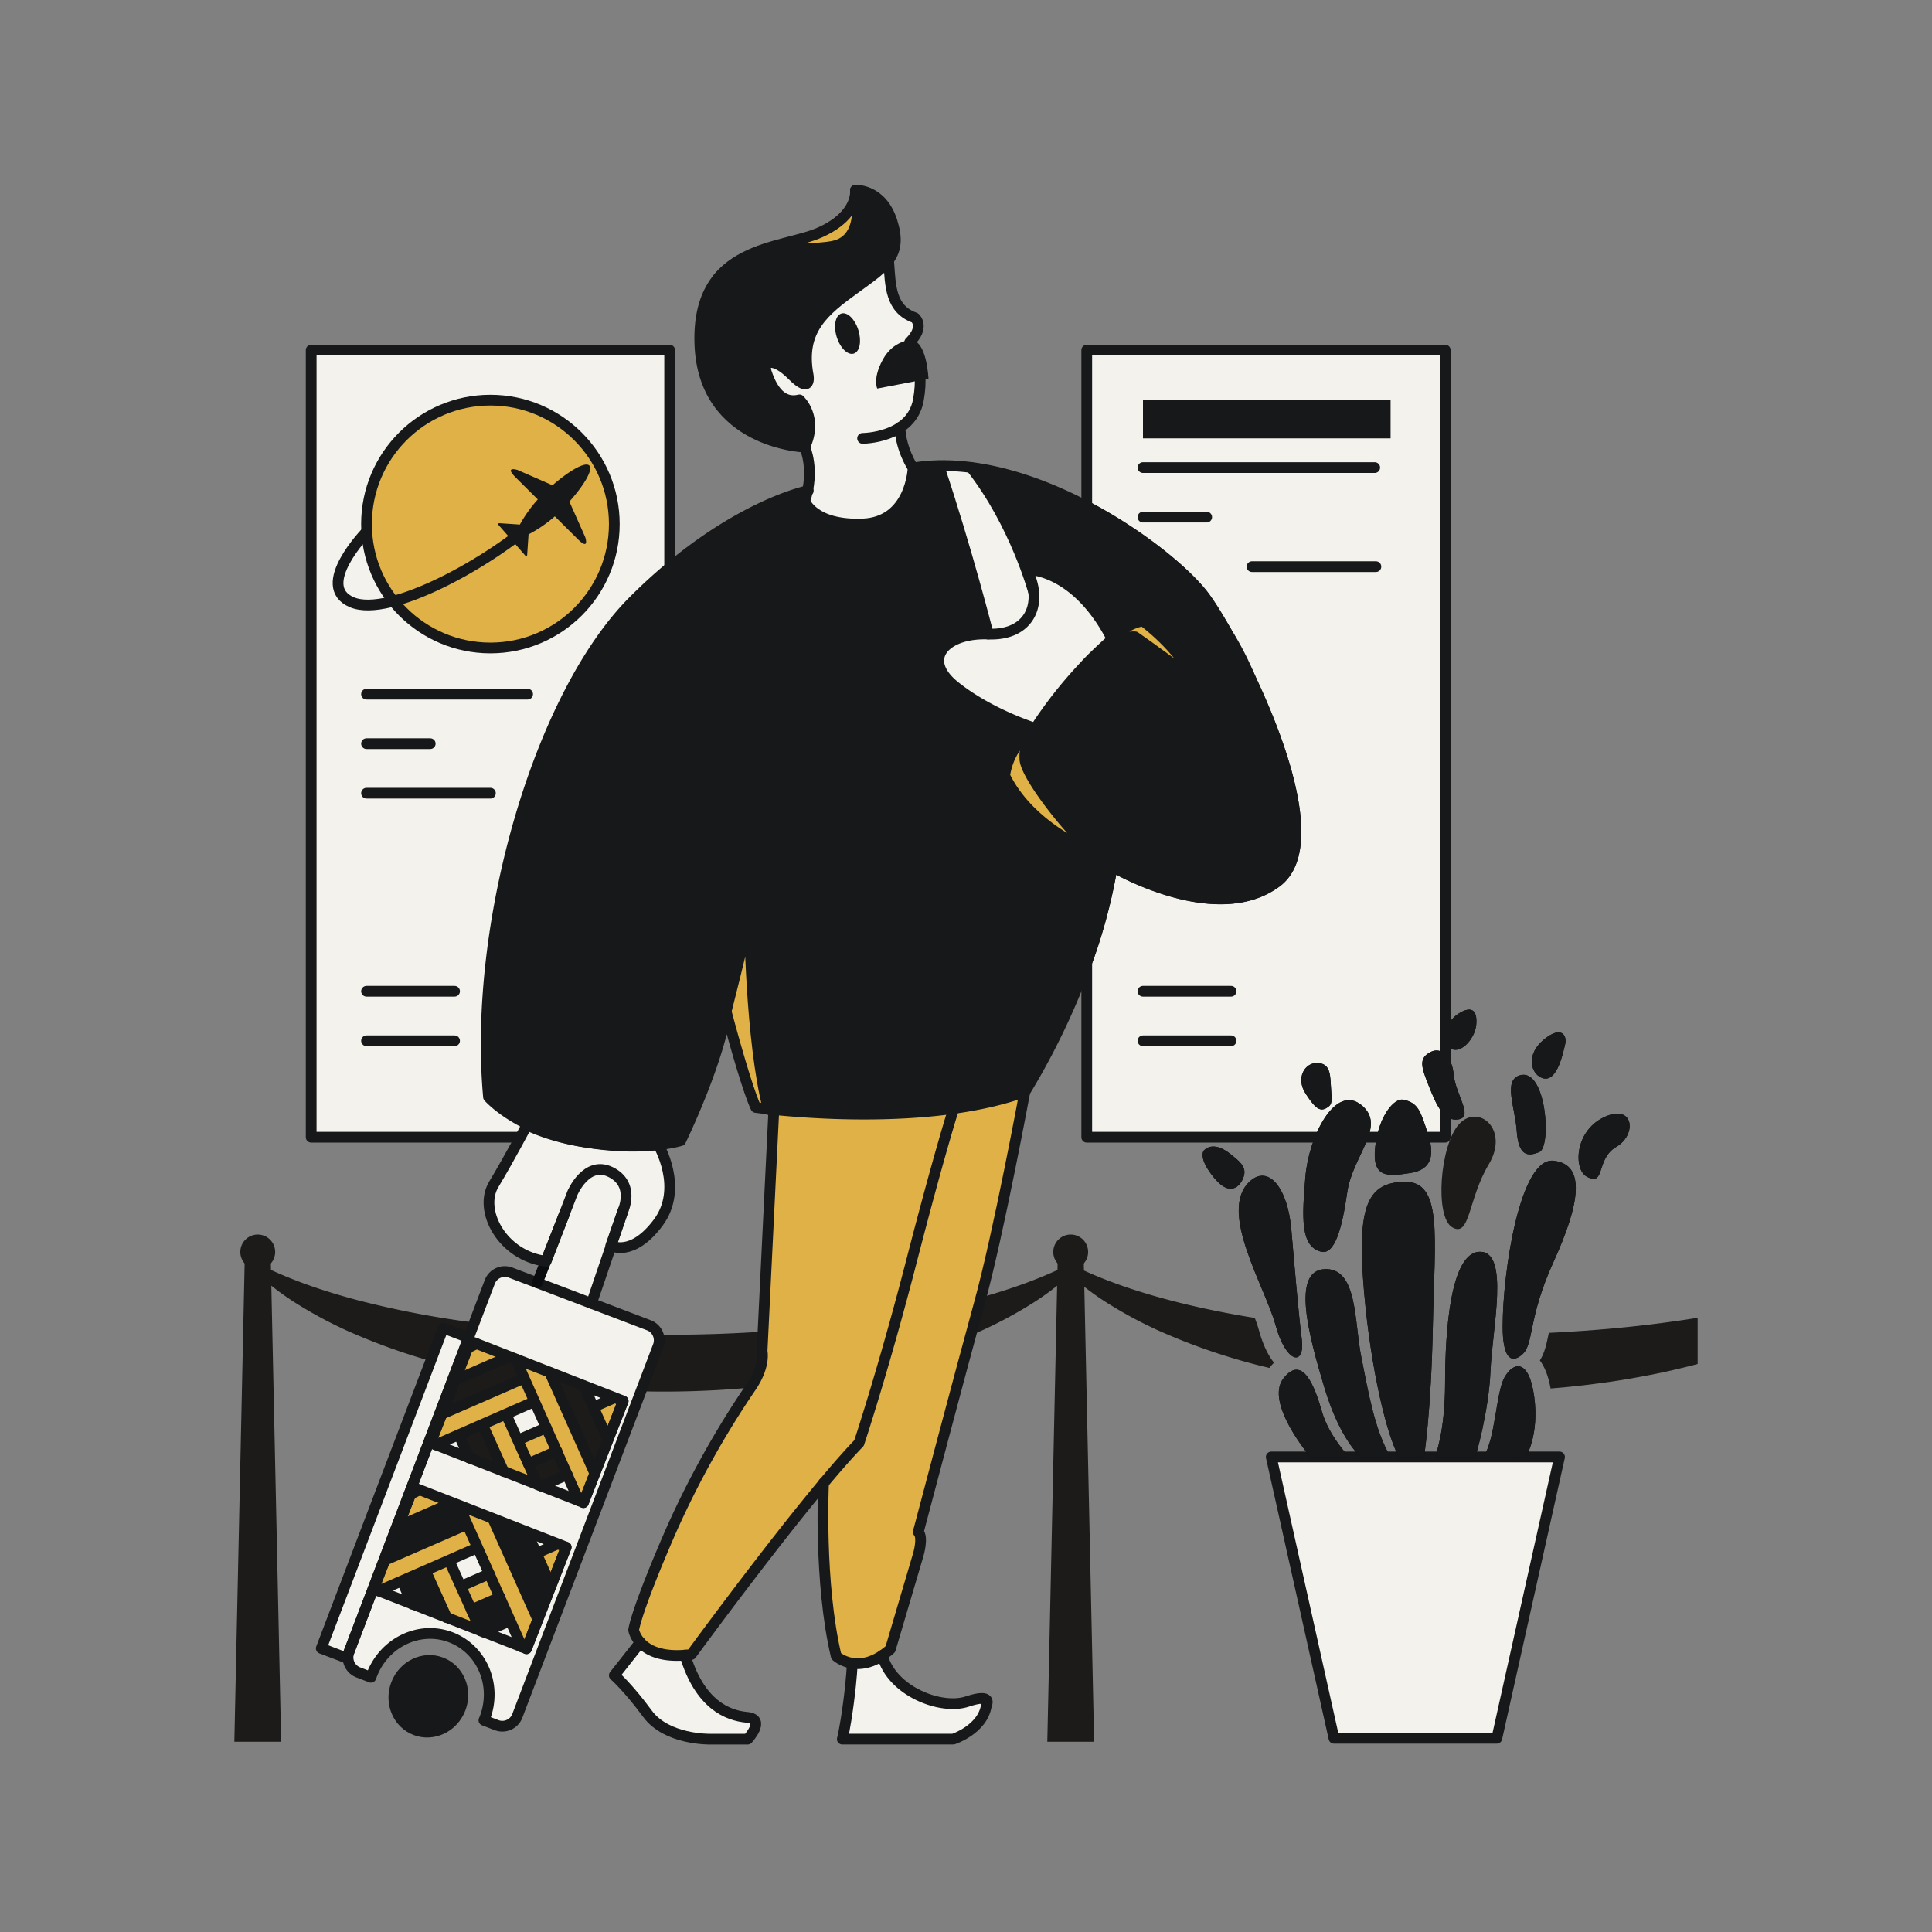 <svg id="Layer_1" data-name="Layer 1" xmlns="http://www.w3.org/2000/svg" viewBox="0 0 900 900"><rect x="0" y="0" width="900" height="900" fill="#808080" stroke="none"/><title>Big Guy Illustrations Pack - Scene 2</title><path d="M499.71,592.67A125.49,125.49,0,0,1,479.53,608a199.11,199.11,0,0,1-22.39,11.92,289,289,0,0,1-47.8,16.46l-6.14,1.49-6.16,1.4c-2.06.44-4.12.84-6.18,1.26l-6.2,1.16c-8.28,1.53-16.61,2.67-25,3.68a440.26,440.26,0,0,1-100.55,0c-8.34-1-16.67-2.15-24.94-3.68-4.14-.75-8.27-1.55-12.39-2.43l-6.16-1.4-6.13-1.49a288.9,288.9,0,0,1-47.81-16.48,199.91,199.91,0,0,1-22.38-11.93,124.87,124.87,0,0,1-20.16-15.3,2.05,2.05,0,0,1,2.31-3.34h0c14.61,7.21,29.82,12.3,45.29,16.4a437.63,437.63,0,0,0,47,9.41,663,663,0,0,0,95.62,6.65,663.07,663.07,0,0,0,95.62-6.63,437.56,437.56,0,0,0,47-9.39c15.48-4.09,30.69-9.17,45.31-16.36h0a2.06,2.06,0,0,1,2.32,3.34Z" fill="#1c1b1a"/><rect x="144.96" y="163.1" width="166.99" height="366.66" fill="#f4f2ed"/><rect x="506.27" y="163.1" width="166.99" height="366.66" fill="#f4f2ed"/><path d="M245.42,521.56s-1.72,6.26-7.4,16.25-14,18.18-9.57,27.63,9,18.5,26,22.11l15.2-36.78s7.23-7.61,16.68-4.4S290.24,564,290.24,564l-5.7,16.28s10.8,3.13,19.63-7.67,9.14-20.61,2.89-42.8Z" fill="#f4f2ed"/><path d="M298.27,765.09l-12.1,15.36a17.64,17.64,0,0,1,9.48,10.2c2.64,7.61,12.35,17.75,26,18.63s26.65.88,26.65.88,5.85-8.23,2.8-9.2-12.88-3.54-16.66-6.48-11.27-13-15.3-23.49C319.12,771,303.3,771.41,298.27,765.09Z" fill="#f4f2ed"/><path d="M150.66,765.09l55.76-146.44,11.84,4.51,9.84-25.84s3.32-6.93,12.77-3.34l36.72,14,24.82,9.45s7.17,1.77,4.12,9.77L241.06,799.13s-.59,8.25-9.57,4.56l-5.26-2s6.5-14.29-4.28-30S195.4,760,185.43,765.09a24.62,24.62,0,0,0-12.24,15.15s-8.32,3-10.58-5.4l-1.42-1.73-11.59-5.24Z" fill="#f4f2ed"/><path d="M250.56,597.58l16.68-43s7.26-15.23,19.07-8.19,0,29.13,0,29.13l-10.78,31.68Z" fill="#f4f2ed"/><path d="M397,775s-2.37,25.56-4.62,35.15l55.71-.41s14.37-13.24,11.81-17.17-2.25,1-15.85,1.06-30.63-12.26-33-22.49A28.18,28.18,0,0,1,397,775Z" fill="#f4f2ed"/><polygon points="593.49 678.71 621.41 809.75 697.28 809.75 726.49 678.71 593.49 678.71" fill="#f4f2ed"/><path d="M437.31,217s20.22,65.23,23,77.2c0,0-.92,2.31,4.29,1.19s17.73-1.82,16.95-20.31c0,0-18.71-47.89-29.17-57.23C452.42,217.82,442.12,215,437.31,217Z" fill="#f4f2ed"/><path d="M414,122c-4.38,4.42-15.18,11-22.19,17.21s-16.88,21.94-16.88,30.8.92,10-5.7,4.89-13.53-8.72-12.46-4,7.57,19.1,16.68,16.48c0,0,3.22,8.63,1.48,14.71s1.94,14.19,1.94,14.19l-.31,12.36-1.63,4.89a24.65,24.65,0,0,0,26.86,10.58c18.26-4.22,20.75-9.26,23.6-24.7,0,0-6.6-13.54-6-18.58,0,0,9-6.73,9.25-17.39s-4.91-24-4.91-24,5.27-6.54,3.86-9-8.82-3.7-10.4-10.08" fill="#f4f2ed"/><path d="M482.32,339.31s-52.86-18.14-42.46-36.26c0,0,3.77-7.67,16.69-7.38s19,.47,23.19-9.23a23.35,23.35,0,0,0,.44-17.9l1.41-3.29s29.15,7.39,35.77,32.28C517.36,297.53,488.45,324.94,482.32,339.31Z" fill="#f4f2ed"/><path d="M374.89,208.27s-34.59.41-44.46-30.88,1-48.08,9.77-53.18c0,0,7.17-7.95,17.92-7.74a157.89,157.89,0,0,0,29.12-2.62c8.09-1.37,10.57-6.46,11.26-11.07s0-14.16,0-14.16S407,91,412.39,96.48s6.08,15.42,2.8,21.25-4.29,9.85-16.7,16.48S377.12,154.3,376.41,160a83.76,83.76,0,0,0-.18,13.3l-1.34,5.62s-5.32-6.56-10.85-8.22-8.07-3.63-7.31.23.48,11.79,7.11,13.77,9.57,2.71,9.57,2.71S383.43,195.48,374.89,208.27Z" fill="#161819"/><path d="M374.89,229s-37.38,10.87-68.33,40.12-62.82,77.33-74,153.05-5,88.87-5,88.87,23.49,29.47,89.53,20.34c0,0,17-41.74,20.5-56.62s10.5-43.83,10.5-43.83l3.15,40.74,6.69,45.18s66.77,8.32,119.5-8.26c0,0,33.7-59.4,40.69-105,0,0,15.83,9.61,29.79,12.21s37.68,3.08,46.72-4.88,14.19-19.86,2.79-57.4-21.52-93.2-117.9-129.22c0,0-15.5-5-23.55-6l-.69,3.32s16,20.57,23,43.61c0,0,22.39.48,39.88,32.55,0,0,8.18-9.71,14.31-8.56s19.48,19.82,19.48,19.82l-4.64-.18-16.69-13.52s-9.09-1.76-18.26,7.69-30,36.26-30,36.26-6.78,9-4.88,14.51,25.61,40.39,25.61,40.39S474.72,381.12,468,361.38A56.11,56.11,0,0,1,479.88,341s2.22-1.37-4.56-4.26-59-25.32-28.31-39.64a112.51,112.51,0,0,1,13.34-1.78l-23-78.39-10.48.85s-8.26,26.49-22.23,26S375.87,243.66,374.89,229Z" fill="#161819"/><polygon points="181.11 726.03 215.83 710.87 213.66 701.18 209.32 700.66 185.43 711.08 181.11 726.03" fill="#161819"/><polygon points="250.04 753.34 229.53 707.39 245.42 713.61 256.5 738.45 250.04 753.34" fill="#161819"/><polygon points="187.46 736.95 198.42 732.15 208.07 753.54 192.13 747.31 187.46 736.95" fill="#161819"/><polygon points="220.62 749.42 232.81 744.09 237.69 755.02 226.82 759.78 224.02 759.78 220.62 749.42" fill="#161819"/><polygon points="207.73 658.23 242.45 643.08 240.27 633.38 235.93 632.86 212.05 643.28 207.73 658.23" fill="#1c1b1a"/><polygon points="276.65 685.54 256.15 639.6 272.04 645.81 283.12 670.65 276.65 685.54" fill="#1c1b1a"/><polygon points="214.07 669.15 225.04 664.35 234.69 685.75 218.75 679.51 214.07 669.15" fill="#1c1b1a"/><polygon points="247.24 681.63 259.42 676.3 264.3 687.23 253.44 691.98 250.64 691.98 247.24 681.63" fill="#1c1b1a"/><circle cx="228.45" cy="244.13" r="57.86" fill="#e0b146"/><path d="M338.26,471.17s11.91,44.51,13.84,44.76a27.85,27.85,0,0,0,4.79,0l-7.5-77.45-3.75,2.85Z" fill="#e0b146"/><path d="M468.13,361s3.63-12.46,9.31-14.52l-1.25,7.26,4.93,8.89,23.52,29.79S476.87,386.57,468.13,361Z" fill="#e0b146"/><path d="M519.39,297.69l9.35-1,18.54,12.23s6.23-3-14.84-19.64l-6.88,2.45Z" fill="#e0b146"/><path d="M360.49,516.9,354.78,635s-24.08,39.58-33.3,59.13-26.35,65.21-26.35,65.21a18.84,18.84,0,0,0,10.63,10.48,25.3,25.3,0,0,0,16.22.91s30.22-40.47,39.16-51.83,39-46.65,39-46.65l19-64.05,25-91.25L401.76,519Z" fill="#e0b146"/><path d="M383.62,691.7l1,46.75,4.91,33s6.44,9.36,25.23-3.25c0,0,19-54.65,13-54.53L459.93,592.8l17.51-84.2-33.38,8.3Z" fill="#e0b146"/><polygon points="198.42 732.15 208.07 753.54 224.02 759.78 209.39 727.35 198.42 732.15" fill="#e0b146"/><polygon points="176.38 741.14 221.74 721.3 215.83 710.87 179.27 726.83 174.03 740.23 176.38 741.14" fill="#e0b146"/><polygon points="185.43 711.08 209.32 700.66 192.54 692.92 185.43 711.08" fill="#e0b146"/><polygon points="214.4 738.45 227.93 733.16 232.81 744.09 220.62 749.42 214.4 738.45" fill="#e0b146"/><polygon points="243.15 767.26 213.66 701.18 229.53 707.39 250.38 754.11 245.24 768.08 243.15 767.26" fill="#e0b146"/><polygon points="250.04 723.48 259.78 719.22 263.74 720.77 256.5 738.45 250.04 723.48" fill="#e0b146"/><polygon points="225.63 664.32 235.29 685.71 251.23 691.95 236.6 659.52 225.63 664.32" fill="#e0b146"/><polygon points="203.59 673.32 248.95 653.47 243.04 643.05 206.49 659 201.25 672.4 203.59 673.32" fill="#e0b146"/><polygon points="212.65 643.25 236.53 632.83 219.75 625.09 212.65 643.25" fill="#e0b146"/><polygon points="241.61 670.62 255.14 665.33 260.02 676.26 247.83 681.6 241.61 670.62" fill="#e0b146"/><polygon points="270.36 699.43 240.87 633.35 256.75 639.56 277.59 686.28 272.45 700.25 270.36 699.43" fill="#e0b146"/><polygon points="277.25 655.65 286.99 651.39 290.95 652.95 283.72 670.62 277.25 655.65" fill="#e0b146"/><path d="M371.55,113.11a21.7,21.7,0,0,0,10.38,1.48c5.31-.74,15.21-3.24,16-10s-.73-9.6-.73-9.6-2.54,6-7.58,8.9-21,8.57-21,8.57Z" fill="#e0b146"/><polygon points="130.97 811.38 109.17 811.38 114.08 583.21 126.06 583.21 130.97 811.38" fill="#1c1b1a"/><circle cx="120.07" cy="583.21" r="8.12" fill="#1c1b1a"/><polygon points="509.68 811.38 487.87 811.38 492.79 583.21 504.76 583.21 509.68 811.38" fill="#1c1b1a"/><circle cx="498.77" cy="583.21" r="8.12" fill="#1c1b1a"/><path d="M586.38,619.4c1.82,6.66,4.23,11.84,7.11,15.4a24.52,24.52,0,0,0-2,2.25l-.14.19-3.9-.94a288.19,288.19,0,0,1-47.8-16.48,198.29,198.29,0,0,1-22.38-11.93,125.39,125.39,0,0,1-20.17-15.3,2.06,2.06,0,0,1,2.32-3.34h0c14.61,7.21,29.82,12.3,45.29,16.39,13.13,3.45,26.43,6.15,39.82,8.31C585.32,616,585.94,617.79,586.38,619.4Z" fill="#1c1b1a"/><path d="M790.83,613.88v21.51c-1.19.32-2.37.63-3.56.93l-6.14,1.5-6.16,1.4c-2.06.45-4.12.84-6.19,1.26l-6.2,1.16c-8.27,1.54-16.6,2.67-24.94,3.68-5.1.6-10.2,1.09-15.31,1.5-1.1-6.09-2.88-10.25-5-13.07,2.24-3.48,3.1-7.66,4.12-12.6l0-.24c20.57-1,41.09-2.82,61.45-5.81C785.61,614.71,788.22,614.31,790.83,613.88Z" fill="#1c1b1a"/><path d="M424.26,158.43s-8.11.1-13,9.06-2.6,13.52-2.6,13.52l23.86-4.58S431.8,158.41,424.26,158.43Z" fill="#161819"/><polygon points="697.28 809.75 621.41 809.75 592.2 678.71 726.49 678.71 697.28 809.75" fill="none" stroke="#161819" stroke-linecap="round" stroke-linejoin="round" stroke-width="5"/><path d="M676.44,571.68c8.49,5.1,7.32-13,17.09-29.3s-4.88-28.49-13.84-18.72S668.3,566.8,676.44,571.68Z" fill="#1c1b1a"/><path d="M610.41,678.71s-21.47-25.23-12.51-36.63,14.65,4.07,17.9,15.47,12.67,21.16,12.67,21.16Z" fill="#0a0c0f"/><path d="M633.93,678.71S624.35,671,617,646.56s-15.46-54.53,0-55.34,13.84,24.41,17.1,40.69,6.19,34.18,13.67,46.8Z" fill="#0a0c0f"/><path d="M653.65,550.52c-15.45.67-21.16,9.77-18.72,44.77s9.69,70,16.65,83.42h11.76s3.33-19.94,4.15-61.45S672.37,549.71,653.65,550.52Z" fill="#0a0c0f"/><path d="M668.42,678.71s4.76-11,4.76-34.59,2.44-61,16.28-61,5.7,35.81,4.88,55.34-7.06,40.29-7.06,40.29Z" fill="#0a0c0f"/><path d="M710.81,678.71s6.32-10.17,3.88-28.08-9.76-16.28-13.83-9-4.13,28.48-9.8,37Z" fill="#0a0c0f"/><path d="M700,618.07c0,13,3.26,17.91,9,13s2.45-16.28,14.65-43.14,15.47-45.58,0-47.21S700,592,700,618.07Z" fill="#0a0c0f"/><path d="M708.18,500.87c-8.1,2.16-2.44,14.65-1.63,26s4.89,12.21,10.58,9.76S720.39,497.62,708.18,500.87Z" fill="#0a0c0f"/><path d="M739.11,548.08c-6.11-3.33-5.7-21.16,8.14-27.67s15.46,8.14,5.7,13.83S748.06,553,739.11,548.08Z" fill="#0a0c0f"/><path d="M582,550.52c9-8.51,17.9,3.26,19.53,22s3.26,38.25,4.88,51.27-7.32,11.4-12.21-6.51S567.38,564.36,582,550.52Z" fill="#0a0c0f"/><path d="M615.4,583.08c6.31,1.58,9.76-10.58,12.2-27.68s18.72-30.92,6.52-40.69-24.42,14.65-26,33.37S605.63,580.63,615.4,583.08Z" fill="#0a0c0f"/><path d="M653.65,512.27c7.18,1.43,8.14,5.69,11.39,15.46s2.45,17.09-8.14,18.72-17.9,2.44-16.27-12.21S649.58,511.45,653.65,512.27Z" fill="#0a0c0f"/><path d="M560.86,535.87c3.26-3.26,8.14-1.63,12.21,1.63s7.33,5.7,6.51,9.76-5.69,11.4-13.83,1.63S560.86,535.87,560.86,535.87Z" fill="#0a0c0f"/><path d="M608.22,509.46c-4.81-7.39-.33-14.7,5.76-14.28s5.67,6.09,6.09,12.18.63,7.35-2.52,9S611.91,515.13,608.22,509.46Z" fill="#0a0c0f"/><path d="M666.73,489.92c-6.15,2.91-4.65,7.18-1.08,16.09s6.9,16.66,13.86,15.42-1.47-11.7-2.31-20.76S671.18,487.82,666.73,489.92Z" fill="#0a0c0f"/><path d="M675.1,487.85c-3.77-3.61-1.68-11.79,4.2-15.57s9-2.1,8.4,5S679.51,492.08,675.1,487.85Z" fill="#0a0c0f"/><path d="M717.05,501.48c-4-2.53-6-10.51,2.16-17.23s10.92-1.89,9.87,2.31S725,506.52,717.05,501.48Z" fill="#0a0c0f"/><path d="M610.41,678.71s-21.47-25.23-12.51-36.63,14.65,4.07,17.9,15.47,12.67,21.16,12.67,21.16Z" fill="#161819"/><path d="M633.93,678.71S624.35,671,617,646.56s-15.46-54.53,0-55.34,13.84,24.41,17.1,40.69,6.19,34.18,13.67,46.8Z" fill="#161819"/><path d="M653.65,550.52c-15.45.67-21.16,9.77-18.72,44.77s9.69,70,16.65,83.42h11.76s3.33-19.94,4.15-61.45S672.37,549.71,653.65,550.52Z" fill="#161819"/><path d="M668.42,678.71s4.76-11,4.76-34.59,2.44-61,16.28-61,5.7,35.81,4.88,55.34-7.06,40.29-7.06,40.29Z" fill="#161819"/><path d="M710.81,678.71s6.32-10.17,3.88-28.08-9.76-16.28-13.83-9-4.13,28.48-9.8,37Z" fill="#161819"/><path d="M700,618.07c0,13,3.26,17.91,9,13s2.45-16.28,14.65-43.14,15.47-45.58,0-47.21S700,592,700,618.07Z" fill="#161819"/><path d="M708.18,500.87c-8.1,2.16-2.44,14.65-1.63,26s4.89,12.21,10.58,9.76S720.39,497.62,708.18,500.87Z" fill="#161819"/><path d="M739.11,548.08c-6.11-3.33-5.7-21.16,8.14-27.67s15.46,8.14,5.7,13.83S748.06,553,739.11,548.08Z" fill="#161819"/><path d="M582,550.52c9-8.51,17.9,3.26,19.53,22s3.26,38.25,4.88,51.27-7.32,11.4-12.21-6.51S567.38,564.36,582,550.52Z" fill="#161819"/><path d="M615.4,583.08c6.31,1.58,9.76-10.58,12.2-27.68s18.72-30.92,6.52-40.69-24.42,14.65-26,33.37S605.63,580.63,615.4,583.08Z" fill="#161819"/><path d="M653.65,512.27c7.18,1.43,8.14,5.69,11.39,15.46s2.45,17.09-8.14,18.72-17.9,2.44-16.27-12.21S649.58,511.45,653.65,512.27Z" fill="#161819"/><path d="M560.86,535.87c3.26-3.26,8.14-1.63,12.21,1.63s7.33,5.7,6.51,9.76-5.69,11.4-13.83,1.63S560.86,535.87,560.86,535.87Z" fill="#161819"/><path d="M608.22,509.46c-4.81-7.39-.33-14.7,5.76-14.28s5.67,6.09,6.09,12.18.63,7.35-2.52,9S611.91,515.13,608.22,509.46Z" fill="#161819"/><path d="M666.73,489.92c-6.15,2.91-4.65,7.18-1.08,16.09s6.9,16.66,13.86,15.42-1.47-11.7-2.31-20.76S671.18,487.82,666.73,489.92Z" fill="#161819"/><path d="M675.1,487.85c-3.77-3.61-1.68-11.79,4.2-15.57s9-2.1,8.4,5S679.51,492.08,675.1,487.85Z" fill="#161819"/><path d="M717.05,501.48c-4-2.53-6-10.51,2.16-17.23s10.92-1.89,9.87,2.31S725,506.52,717.05,501.48Z" fill="#161819"/><polyline points="241.05 529.76 144.96 529.76 144.96 163.1 311.95 163.1 311.95 264.49" fill="none" stroke="#161819" stroke-linecap="round" stroke-linejoin="round" stroke-width="5"/><path d="M673.25,163.1V529.76h-167V448.31a252.21,252.21,0,0,0,11.86-44.7s48,28.49,76.51,7.33-17.9-111.51-33.37-132.67c-7.9-10.82-29-28.65-55-42.31V163.1Z" fill="none" stroke="#161819" stroke-linecap="round" stroke-linejoin="round" stroke-width="5"/><circle cx="228.45" cy="244.13" r="57.72" fill="none" stroke="#161819" stroke-linecap="round" stroke-linejoin="round" stroke-width="5"/><path d="M170.74,247.75s-24.52,25.2-6.88,32.77,64.91-18.91,87-39.07" fill="none" stroke="#161819" stroke-linecap="round" stroke-linejoin="round" stroke-width="5"/><line x1="170.74" y1="323.36" x2="245.78" y2="323.36" fill="none" stroke="#161819" stroke-linecap="round" stroke-linejoin="round" stroke-width="5"/><line x1="170.74" y1="346.43" x2="200.41" y2="346.43" fill="none" stroke="#161819" stroke-linecap="round" stroke-linejoin="round" stroke-width="5"/><line x1="170.74" y1="369.5" x2="228.45" y2="369.5" fill="none" stroke="#161819" stroke-linecap="round" stroke-linejoin="round" stroke-width="5"/><line x1="170.74" y1="461.77" x2="211.75" y2="461.77" fill="none" stroke="#161819" stroke-linecap="round" stroke-linejoin="round" stroke-width="5"/><line x1="170.74" y1="484.84" x2="211.75" y2="484.84" fill="none" stroke="#161819" stroke-linecap="round" stroke-linejoin="round" stroke-width="5"/><line x1="532.44" y1="217.82" x2="640.4" y2="217.82" fill="none" stroke="#161819" stroke-linecap="round" stroke-linejoin="round" stroke-width="5"/><line x1="532.44" y1="240.89" x2="562.12" y2="240.89" fill="none" stroke="#161819" stroke-linecap="round" stroke-linejoin="round" stroke-width="5"/><line x1="583.23" y1="263.96" x2="640.95" y2="263.96" fill="none" stroke="#161819" stroke-linecap="round" stroke-linejoin="round" stroke-width="5"/><line x1="532.44" y1="461.77" x2="573.46" y2="461.77" fill="none" stroke="#161819" stroke-linecap="round" stroke-linejoin="round" stroke-width="5"/><line x1="532.44" y1="484.84" x2="573.46" y2="484.84" fill="none" stroke="#161819" stroke-linecap="round" stroke-linejoin="round" stroke-width="5"/><path d="M265.24,233.66c7.09-7.93,11.1-14.94,9.28-16.79s-9,2.12-17.14,9.19l-16.3-7.13s-6.42-2-.83,3.52l10.27,10.2a62.86,62.86,0,0,0-8.34,11.71l-9.61-.64a.47.47,0,0,0-.38.77l6.46,7.38-.18.48.46-.16,5.82,6.67a.47.47,0,0,0,.82-.28l.65-9.65a62.82,62.82,0,0,0,12.24-8.4c3.09,3.08,7.44,7.4,10.68,10.61,5.58,5.55,3.51-.85,3.51-.85Z" fill="#161819"/><rect x="532.44" y="186.41" width="115.35" height="17.8" fill="#161819"/><path d="M306.53,627.19,241.06,799.13a7.49,7.49,0,0,1-9.57,4.56l-6.05-2.31c.15-.35.3-.71.43-1.08,5.8-15.22-1.3-32-15.85-37.58s-31,2.3-36.83,17.52c-.14.36-.28.73-.4,1.1l-6-2.31a7.49,7.49,0,0,1-4.12-9.76L228.1,597.32a7.5,7.5,0,0,1,9.57-4.55l64.74,24.65A7.5,7.5,0,0,1,306.53,627.19Z" fill="none" stroke="#161819" stroke-linecap="round" stroke-linejoin="round" stroke-width="5"/><ellipse cx="199.53" cy="790.27" rx="19.3" ry="18.46" transform="translate(-610.01 695.53) rotate(-69.16)" fill="#161819"/><rect x="177.59" y="615.68" width="12.67" height="159.67" transform="translate(259.53 -19.93) rotate(20.84)" stroke-width="5" stroke="#161819" stroke-linecap="round" stroke-linejoin="round" fill="none"/><line x1="290.24" y1="563.95" x2="275.53" y2="607.18" fill="none" stroke="#161819" stroke-linecap="round" stroke-linejoin="round" stroke-width="5"/><line x1="263.08" y1="565.07" x2="250.31" y2="597.58" fill="none" stroke="#0a0c0f" stroke-linecap="round" stroke-linejoin="round" stroke-width="5"/><path d="M414,122c.81,11.4.81,22,12.2,26.05,0,0,4.89,4.07-2.44,11.39,0,0,7.33,8.95,4.07,26.86s-26,17.91-26,17.91" fill="none" stroke="#161819" stroke-linecap="round" stroke-linejoin="round" stroke-width="5"/><path d="M398.49,88.63s12.21-.81,17.09,14.65-2.44,20.35-17.09,30.93-26,19.53-22,40.69c0,0,1.62,9-7.33,0s-13.84-6.51-12.21-1.62,5.7,15.46,15.47,13c0,0,8.95,8.14,2.44,22,0,0-47.21-1.62-48.84-48s38.26-43.95,56.16-52.09c6.35-2.88,10.24-6.17,12.62-9.22C399.17,93.38,398.49,88.63,398.49,88.63Z" fill="none" stroke="#161819" stroke-linecap="round" stroke-linejoin="round" stroke-width="5"/><path d="M374.89,208.27s4.88,10.59,0,25.24c0,0,4.07,11.39,26.86,10.58S425.35,218,425.35,218s-5.73-8.49-6.12-18.9" fill="none" stroke="#161819" stroke-linecap="round" stroke-linejoin="round" stroke-width="5"/><path d="M482.32,339.31s-21.16-6.51-37.44-19.53-4.07-25.23,15.47-24.42,26-14.65,17.9-30.11c0,0,22.79-.82,39.88,32.55A202.36,202.36,0,0,0,482.32,339.31Z" fill="none" stroke="#161819" stroke-linecap="round" stroke-linejoin="round" stroke-width="5"/><path d="M245.48,524.07s-8.14,15.46-15.47,27.67,4.07,33.37,24.42,35.81l12.21-31.74s6.51-15.46,17.9-9.77,5.7,17.91,5.7,17.91l-5.7,16.28s9.77,5.7,22-10.58,0-36.63,0-36.63S273.15,537.09,245.48,524.07Z" fill="none" stroke="#161819" stroke-linecap="round" stroke-linejoin="round" stroke-width="5"/><path d="M425.35,218c26.66-4.38,56,4.86,80.92,17.92,26,13.66,47.1,31.49,55,42.31,15.47,21.16,61.86,111.5,33.37,132.67s-76.51-7.33-76.51-7.33a252.21,252.21,0,0,1-11.86,44.7,334.28,334.28,0,0,1-28.83,60.29c-49.65,17.91-125.34,7.33-125.34,7.33-4.88-10.58-13.84-44.76-13.84-44.76-4.07,25.23-21.16,60.22-21.16,60.22s-17.91,5.7-47.24.17-42.29-20.51-42.29-20.51c-7.32-80.58,23.6-187.2,67.56-231.15s81.39-51.28,81.39-51.28" fill="none" stroke="#161819" stroke-linecap="round" stroke-linejoin="round" stroke-width="5"/><path d="M460.35,295.36S450.09,255,437.31,217" fill="none" stroke="#161819" stroke-linecap="round" stroke-linejoin="round" stroke-width="5"/><path d="M481.59,276.09s-8.55-32-29.17-58.27" fill="none" stroke="#161819" stroke-linecap="round" stroke-linejoin="round" stroke-width="5"/><ellipse cx="394.83" cy="155.37" rx="5.29" ry="9.77" transform="translate(-28.26 123.28) rotate(-17.14)" fill="#161819"/><path d="M360.49,516.9,355,629.47s1.63,6.51-4.89,16.28a428.93,428.93,0,0,0-37.84,68c-16.28,37.44-17.09,45.58-17.09,45.58s2.44,14.65,26.85,11.39c0,0,52.91-72.44,78.14-98.48,0,0,11.39-34.18,24.42-84.65s19.52-70.65,19.52-70.65" fill="none" stroke="#161819" stroke-linecap="round" stroke-linejoin="round" stroke-width="5"/><path d="M383.63,690.85s-2.23,46.46,5.91,80.64c0,0,10.58,9.77,25.23-3.25l13-44s2.44-8.14,0-10.58c0,0,19.54-74.07,28.49-106.62s21.16-98.49,21.16-98.49" fill="none" stroke="#161819" stroke-linecap="round" stroke-linejoin="round" stroke-width="5"/><path d="M298.27,765.09l-12.1,15.36s6.51,5.7,15.47,17.9,29,11.81,29,11.81h17.64S357,800.8,348,800s-22-5.9-28.91-29" fill="none" stroke="#161819" stroke-linecap="round" stroke-linejoin="round" stroke-width="5"/><path d="M397,775s-.15,6.25-1.77,18.46-2.85,16.69-2.85,16.69h51.67s13.85-4.48,15.47-15.88c0,0,3.26-5.69-8.95-1.62S415.41,787.9,411,771.15" fill="none" stroke="#161819" stroke-linecap="round" stroke-linejoin="round" stroke-width="5"/><path d="M338.26,471.17s7.08-27.87,10.86-44.68c0,0,.42,58.07,8.82,90.37" fill="none" stroke="#161819" stroke-linecap="round" stroke-linejoin="round" stroke-width="5"/><path d="M518.13,297.8s5.66-7.19,14.31-8.56c0,0,16.22,11.65,24.2,27.61,0,0-22.66-16.63-27.9-20.2,0,0-9.68-1.29-22.47,12.51" fill="none" stroke="#161819" stroke-linecap="round" stroke-linejoin="round" stroke-width="5"/><path d="M482.32,339.31s-5.52,6.11-4.88,14.51,23,36.33,33,43.69c0,0-30.25-10.93-42.43-36.13A30.87,30.87,0,0,1,482.32,339.31Z" fill="none" stroke="#161819" stroke-linecap="round" stroke-linejoin="round" stroke-width="5"/><path d="M398.49,88.63s5.8,23-10.59,26.11-36.89-3.41-53.24,14.63" fill="none" stroke="#161819" stroke-linecap="round" stroke-linejoin="round" stroke-width="5"/><line x1="245.24" y1="768.08" x2="263.74" y2="720.77" fill="none" stroke="#161819" stroke-linecap="round" stroke-linejoin="round" stroke-width="5"/><polyline points="192.54 692.92 185.43 711.08 179.27 726.83 174.03 740.23" fill="none" stroke="#161819" stroke-linecap="round" stroke-linejoin="round" stroke-width="5"/><line x1="209.32" y1="700.66" x2="185.43" y2="711.08" fill="none" stroke="#161819" stroke-linecap="round" stroke-linejoin="round" stroke-width="5"/><line x1="215.83" y1="710.87" x2="179.27" y2="726.83" fill="none" stroke="#161819" stroke-linecap="round" stroke-linejoin="round" stroke-width="5"/><line x1="221.74" y1="721.3" x2="176.38" y2="741.14" fill="none" stroke="#161819" stroke-linecap="round" stroke-linejoin="round" stroke-width="5"/><line x1="227.93" y1="733.16" x2="214.9" y2="738.86" fill="none" stroke="#161819" stroke-linecap="round" stroke-linejoin="round" stroke-width="5"/><line x1="259.78" y1="719.22" x2="250.04" y2="723.48" fill="none" stroke="#161819" stroke-linecap="round" stroke-linejoin="round" stroke-width="5"/><line x1="232.9" y1="744.05" x2="219.56" y2="749.89" fill="none" stroke="#161819" stroke-linecap="round" stroke-linejoin="round" stroke-width="5"/><polyline points="237.7 755.02 237.69 755.02 225.5 760.36" fill="none" stroke="#161819" stroke-linecap="round" stroke-linejoin="round" stroke-width="5"/><polyline points="243.15 767.26 237.69 755.02 232.81 744.09 227.93 733.16 213.66 701.18" fill="none" stroke="#161819" stroke-linecap="round" stroke-linejoin="round" stroke-width="5"/><line x1="250.38" y1="754.11" x2="229.53" y2="707.39" fill="none" stroke="#161819" stroke-linecap="round" stroke-linejoin="round" stroke-width="5"/><line x1="256.51" y1="738.45" x2="245.42" y2="713.61" fill="none" stroke="#161819" stroke-linecap="round" stroke-linejoin="round" stroke-width="5"/><line x1="192.13" y1="747.31" x2="187.46" y2="736.95" fill="none" stroke="#161819" stroke-linecap="round" stroke-linejoin="round" stroke-width="5"/><line x1="208.07" y1="753.54" x2="198.42" y2="732.15" fill="none" stroke="#161819" stroke-linecap="round" stroke-linejoin="round" stroke-width="5"/><polyline points="224.02 759.78 219.56 749.89 209.39 727.35" fill="none" stroke="#161819" stroke-linecap="round" stroke-linejoin="round" stroke-width="5"/><line x1="195.42" y1="694.05" x2="192.75" y2="695.35" fill="none" stroke="#161819" stroke-linecap="round" stroke-linejoin="round" stroke-width="5"/><rect x="193.49" y="692.27" width="50.8" height="76.46" transform="translate(-541.15 668.23) rotate(-68.64)" stroke-width="5" stroke="#161819" stroke-linecap="round" stroke-linejoin="round" fill="none"/><line x1="271.77" y1="700" x2="290.28" y2="652.7" fill="none" stroke="#161819" stroke-linecap="round" stroke-linejoin="round" stroke-width="5"/><polyline points="219.07 624.84 211.97 643 205.81 658.75 200.57 672.15" fill="none" stroke="#161819" stroke-linecap="round" stroke-linejoin="round" stroke-width="5"/><line x1="235.86" y1="632.58" x2="211.97" y2="643" fill="none" stroke="#161819" stroke-linecap="round" stroke-linejoin="round" stroke-width="5"/><line x1="242.37" y1="642.8" x2="205.81" y2="658.75" fill="none" stroke="#161819" stroke-linecap="round" stroke-linejoin="round" stroke-width="5"/><line x1="248.27" y1="653.22" x2="202.92" y2="673.07" fill="none" stroke="#161819" stroke-linecap="round" stroke-linejoin="round" stroke-width="5"/><line x1="254.46" y1="665.08" x2="241.44" y2="670.78" fill="none" stroke="#161819" stroke-linecap="round" stroke-linejoin="round" stroke-width="5"/><line x1="286.31" y1="651.14" x2="276.57" y2="655.4" fill="none" stroke="#161819" stroke-linecap="round" stroke-linejoin="round" stroke-width="5"/><line x1="259.44" y1="675.97" x2="246.1" y2="681.81" fill="none" stroke="#161819" stroke-linecap="round" stroke-linejoin="round" stroke-width="5"/><polyline points="264.24 686.94 264.23 686.95 252.04 692.28" fill="none" stroke="#161819" stroke-linecap="round" stroke-linejoin="round" stroke-width="5"/><polyline points="269.68 699.18 264.23 686.95 259.34 676.01 254.46 665.08 240.19 633.1" fill="none" stroke="#161819" stroke-linecap="round" stroke-linejoin="round" stroke-width="5"/><line x1="276.92" y1="686.03" x2="256.07" y2="639.31" fill="none" stroke="#161819" stroke-linecap="round" stroke-linejoin="round" stroke-width="5"/><line x1="283.04" y1="670.37" x2="271.96" y2="645.53" fill="none" stroke="#161819" stroke-linecap="round" stroke-linejoin="round" stroke-width="5"/><line x1="218.67" y1="679.23" x2="213.99" y2="668.87" fill="none" stroke="#161819" stroke-linecap="round" stroke-linejoin="round" stroke-width="5"/><line x1="234.61" y1="685.46" x2="224.96" y2="664.07" fill="none" stroke="#161819" stroke-linecap="round" stroke-linejoin="round" stroke-width="5"/><polyline points="250.56 691.7 246.1 681.81 235.93 659.27" fill="none" stroke="#161819" stroke-linecap="round" stroke-linejoin="round" stroke-width="5"/><line x1="221.95" y1="625.97" x2="219.29" y2="627.27" fill="none" stroke="#161819" stroke-linecap="round" stroke-linejoin="round" stroke-width="5"/><rect x="220.03" y="624.19" width="50.8" height="76.46" transform="translate(-460.88 649.66) rotate(-68.64)" stroke-width="5" stroke="#161819" stroke-linecap="round" stroke-linejoin="round" fill="none"/></svg>